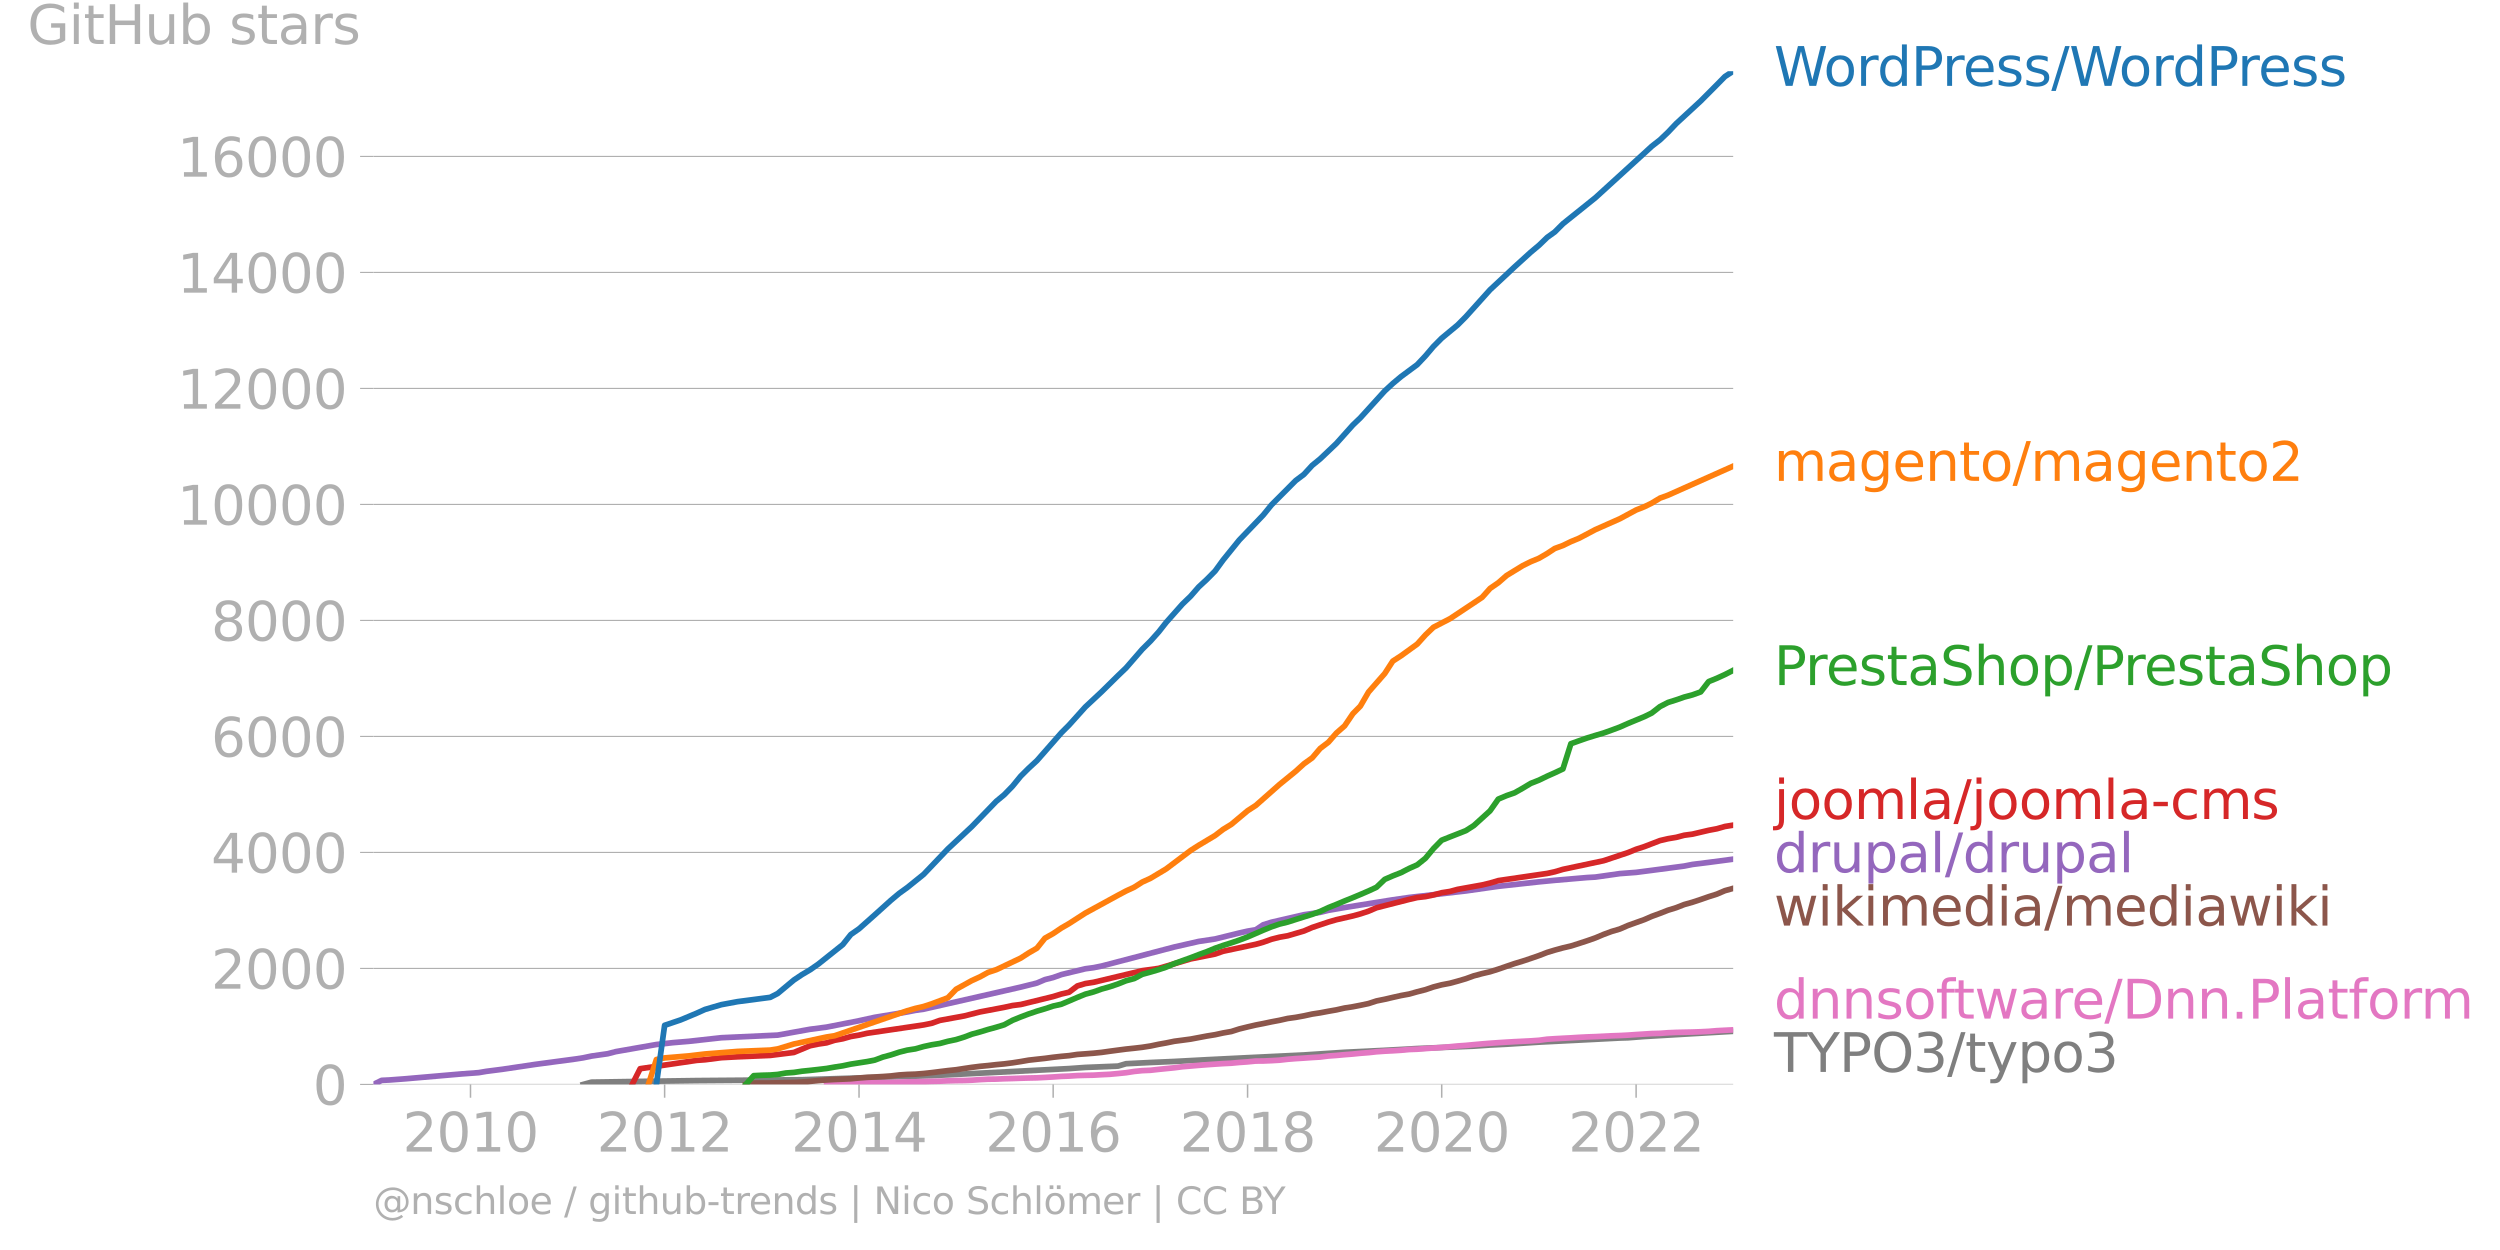 <svg xmlns="http://www.w3.org/2000/svg" xmlns:xlink="http://www.w3.org/1999/xlink" width="875.447" height="437.778" viewBox="0 0 656.585 328.333"><defs><style>*{stroke-linejoin:round;stroke-linecap:butt}</style></defs><g id="figure_1"><path id="patch_1" d="M0 328.333h656.585V0H0v328.333z" style="fill:none"/><g id="axes_1"><path id="patch_2" d="M98.073 284.806h357.12V18.694H98.073v266.112z" style="fill:none"/><g id="matplotlib.axis_1"><g id="xtick_1"><g id="line2d_1"><defs><path id="m9756df8a21" d="M0 0v3.5" style="stroke:#b0b0b0;stroke-width:.4"/></defs><use xlink:href="#m9756df8a21" x="123.567" y="284.806" style="fill:#b0b0b0;stroke:#b0b0b0;stroke-width:.4"/></g><g id="text_1" style="fill:#b0b0b0" transform="matrix(.14 0 0 -.14 105.752 302.444)"><defs><path id="DejaVuSans-32" d="M1228 531h2203V0H469v531q359 372 979 998 621 627 780 809 303 340 423 576 121 236 121 464 0 372-261 606-261 235-680 235-297 0-627-103-329-103-704-313v638q381 153 712 231 332 78 607 78 725 0 1156-363 431-362 431-968 0-288-108-546-107-257-392-607-78-91-497-524-418-433-1181-1211z" transform="scale(.016)"/><path id="DejaVuSans-30" d="M2034 4250q-487 0-733-480-245-479-245-1442 0-959 245-1439 246-480 733-480 491 0 736 480 246 480 246 1439 0 963-246 1442-245 480-736 480zm0 500q785 0 1199-621 414-620 414-1801 0-1178-414-1799Q2819-91 2034-91q-784 0-1198 620-414 621-414 1799 0 1181 414 1801 414 621 1198 621z" transform="scale(.016)"/><path id="DejaVuSans-31" d="M794 531h1031v3560L703 3866v575l1116 225h631V531h1031V0H794v531z" transform="scale(.016)"/></defs><use xlink:href="#DejaVuSans-32"/><use xlink:href="#DejaVuSans-30" x="63.623"/><use xlink:href="#DejaVuSans-31" x="127.246"/><use xlink:href="#DejaVuSans-30" x="190.869"/></g></g><g id="xtick_2"><use xlink:href="#m9756df8a21" id="line2d_2" x="174.554" y="284.806" style="fill:#b0b0b0;stroke:#b0b0b0;stroke-width:.4"/><g id="text_2" style="fill:#b0b0b0" transform="matrix(.14 0 0 -.14 156.739 302.444)"><use xlink:href="#DejaVuSans-32"/><use xlink:href="#DejaVuSans-30" x="63.623"/><use xlink:href="#DejaVuSans-31" x="127.246"/><use xlink:href="#DejaVuSans-32" x="190.869"/></g></g><g id="xtick_3"><use xlink:href="#m9756df8a21" id="line2d_3" x="225.611" y="284.806" style="fill:#b0b0b0;stroke:#b0b0b0;stroke-width:.4"/><g id="text_3" style="fill:#b0b0b0" transform="matrix(.14 0 0 -.14 207.796 302.444)"><defs><path id="DejaVuSans-34" d="M2419 4116 825 1625h1594v2491zm-166 550h794V1625h666v-525h-666V0h-628v1100H313v609l1940 2957z" transform="scale(.016)"/></defs><use xlink:href="#DejaVuSans-32"/><use xlink:href="#DejaVuSans-30" x="63.623"/><use xlink:href="#DejaVuSans-31" x="127.246"/><use xlink:href="#DejaVuSans-34" x="190.869"/></g></g><g id="xtick_4"><use xlink:href="#m9756df8a21" id="line2d_4" x="276.598" y="284.806" style="fill:#b0b0b0;stroke:#b0b0b0;stroke-width:.4"/><g id="text_4" style="fill:#b0b0b0" transform="matrix(.14 0 0 -.14 258.783 302.444)"><defs><path id="DejaVuSans-36" d="M2113 2584q-425 0-674-291-248-290-248-796 0-503 248-796 249-292 674-292t673 292q248 293 248 796 0 506-248 796-248 291-673 291zm1253 1979v-575q-238 112-480 171-242 60-480 60-625 0-955-422-329-422-376-1275 184 272 462 417 279 145 613 145 703 0 1111-427 408-426 408-1160 0-719-425-1154Q2819-91 2113-91q-810 0-1238 620-428 621-428 1799 0 1106 525 1764t1409 658q238 0 480-47t505-140z" transform="scale(.016)"/></defs><use xlink:href="#DejaVuSans-32"/><use xlink:href="#DejaVuSans-30" x="63.623"/><use xlink:href="#DejaVuSans-31" x="127.246"/><use xlink:href="#DejaVuSans-36" x="190.869"/></g></g><g id="xtick_5"><use xlink:href="#m9756df8a21" id="line2d_5" x="327.655" y="284.806" style="fill:#b0b0b0;stroke:#b0b0b0;stroke-width:.4"/><g id="text_5" style="fill:#b0b0b0" transform="matrix(.14 0 0 -.14 309.84 302.444)"><defs><path id="DejaVuSans-38" d="M2034 2216q-450 0-708-241-257-241-257-662 0-422 257-663 258-241 708-241t709 242q260 243 260 662 0 421-258 662-257 241-711 241zm-631 268q-406 100-633 378-226 279-226 679 0 559 398 884 399 325 1092 325 697 0 1094-325t397-884q0-400-227-679-226-278-629-378 456-106 710-416 255-309 255-755 0-679-414-1042Q2806-91 2034-91q-771 0-1186 362-414 363-414 1042 0 446 256 755 257 310 713 416zm-231 997q0-362 226-565 227-203 636-203 407 0 636 203 230 203 230 565 0 363-230 566-229 203-636 203-409 0-636-203-226-203-226-566z" transform="scale(.016)"/></defs><use xlink:href="#DejaVuSans-32"/><use xlink:href="#DejaVuSans-30" x="63.623"/><use xlink:href="#DejaVuSans-31" x="127.246"/><use xlink:href="#DejaVuSans-38" x="190.869"/></g></g><g id="xtick_6"><use xlink:href="#m9756df8a21" id="line2d_6" x="378.642" y="284.806" style="fill:#b0b0b0;stroke:#b0b0b0;stroke-width:.4"/><g id="text_6" style="fill:#b0b0b0" transform="matrix(.14 0 0 -.14 360.827 302.444)"><use xlink:href="#DejaVuSans-32"/><use xlink:href="#DejaVuSans-30" x="63.623"/><use xlink:href="#DejaVuSans-32" x="127.246"/><use xlink:href="#DejaVuSans-30" x="190.869"/></g></g><g id="xtick_7"><use xlink:href="#m9756df8a21" id="line2d_7" x="429.7" y="284.806" style="fill:#b0b0b0;stroke:#b0b0b0;stroke-width:.4"/><g id="text_7" style="fill:#b0b0b0" transform="matrix(.14 0 0 -.14 411.885 302.444)"><use xlink:href="#DejaVuSans-32"/><use xlink:href="#DejaVuSans-30" x="63.623"/><use xlink:href="#DejaVuSans-32" x="127.246"/><use xlink:href="#DejaVuSans-32" x="190.869"/></g></g></g><g id="matplotlib.axis_2"><g id="ytick_1"><path id="line2d_8" d="M98.073 284.806h357.12" clip-path="url(#p0dc542a5f7)" style="fill:none;stroke:#b0b0b0;stroke-width:.3;stroke-linecap:square"/><g id="line2d_9"><defs><path id="mdb23bad5a7" d="M0 0h-3.5" style="stroke:#b0b0b0;stroke-width:.3"/></defs><use xlink:href="#mdb23bad5a7" x="98.073" y="284.806" style="fill:#b0b0b0;stroke:#b0b0b0;stroke-width:.3"/></g><use xlink:href="#DejaVuSans-30" id="text_8" style="fill:#b0b0b0" transform="matrix(.14 0 0 -.14 82.166 290.125)"/></g><g id="ytick_2"><path id="line2d_10" d="M98.073 254.341h357.12" clip-path="url(#p0dc542a5f7)" style="fill:none;stroke:#b0b0b0;stroke-width:.3;stroke-linecap:square"/><use xlink:href="#mdb23bad5a7" id="line2d_11" x="98.073" y="254.341" style="fill:#b0b0b0;stroke:#b0b0b0;stroke-width:.3"/><g id="text_9" style="fill:#b0b0b0" transform="matrix(.14 0 0 -.14 55.443 259.66)"><use xlink:href="#DejaVuSans-32"/><use xlink:href="#DejaVuSans-30" x="63.623"/><use xlink:href="#DejaVuSans-30" x="127.246"/><use xlink:href="#DejaVuSans-30" x="190.869"/></g></g><g id="ytick_3"><path id="line2d_12" d="M98.073 223.876h357.12" clip-path="url(#p0dc542a5f7)" style="fill:none;stroke:#b0b0b0;stroke-width:.3;stroke-linecap:square"/><use xlink:href="#mdb23bad5a7" id="line2d_13" x="98.073" y="223.876" style="fill:#b0b0b0;stroke:#b0b0b0;stroke-width:.3"/><g id="text_10" style="fill:#b0b0b0" transform="matrix(.14 0 0 -.14 55.443 229.195)"><use xlink:href="#DejaVuSans-34"/><use xlink:href="#DejaVuSans-30" x="63.623"/><use xlink:href="#DejaVuSans-30" x="127.246"/><use xlink:href="#DejaVuSans-30" x="190.869"/></g></g><g id="ytick_4"><path id="line2d_14" d="M98.073 193.411h357.12" clip-path="url(#p0dc542a5f7)" style="fill:none;stroke:#b0b0b0;stroke-width:.3;stroke-linecap:square"/><use xlink:href="#mdb23bad5a7" id="line2d_15" x="98.073" y="193.411" style="fill:#b0b0b0;stroke:#b0b0b0;stroke-width:.3"/><g id="text_11" style="fill:#b0b0b0" transform="matrix(.14 0 0 -.14 55.443 198.73)"><use xlink:href="#DejaVuSans-36"/><use xlink:href="#DejaVuSans-30" x="63.623"/><use xlink:href="#DejaVuSans-30" x="127.246"/><use xlink:href="#DejaVuSans-30" x="190.869"/></g></g><g id="ytick_5"><path id="line2d_16" d="M98.073 162.946h357.12" clip-path="url(#p0dc542a5f7)" style="fill:none;stroke:#b0b0b0;stroke-width:.3;stroke-linecap:square"/><use xlink:href="#mdb23bad5a7" id="line2d_17" x="98.073" y="162.946" style="fill:#b0b0b0;stroke:#b0b0b0;stroke-width:.3"/><g id="text_12" style="fill:#b0b0b0" transform="matrix(.14 0 0 -.14 55.443 168.265)"><use xlink:href="#DejaVuSans-38"/><use xlink:href="#DejaVuSans-30" x="63.623"/><use xlink:href="#DejaVuSans-30" x="127.246"/><use xlink:href="#DejaVuSans-30" x="190.869"/></g></g><g id="ytick_6"><path id="line2d_18" d="M98.073 132.481h357.12" clip-path="url(#p0dc542a5f7)" style="fill:none;stroke:#b0b0b0;stroke-width:.3;stroke-linecap:square"/><use xlink:href="#mdb23bad5a7" id="line2d_19" x="98.073" y="132.481" style="fill:#b0b0b0;stroke:#b0b0b0;stroke-width:.3"/><g id="text_13" style="fill:#b0b0b0" transform="matrix(.14 0 0 -.14 46.536 137.8)"><use xlink:href="#DejaVuSans-31"/><use xlink:href="#DejaVuSans-30" x="63.623"/><use xlink:href="#DejaVuSans-30" x="127.246"/><use xlink:href="#DejaVuSans-30" x="190.869"/><use xlink:href="#DejaVuSans-30" x="254.492"/></g></g><g id="ytick_7"><path id="line2d_20" d="M98.073 102.016h357.12" clip-path="url(#p0dc542a5f7)" style="fill:none;stroke:#b0b0b0;stroke-width:.3;stroke-linecap:square"/><use xlink:href="#mdb23bad5a7" id="line2d_21" x="98.073" y="102.016" style="fill:#b0b0b0;stroke:#b0b0b0;stroke-width:.3"/><g id="text_14" style="fill:#b0b0b0" transform="matrix(.14 0 0 -.14 46.536 107.335)"><use xlink:href="#DejaVuSans-31"/><use xlink:href="#DejaVuSans-32" x="63.623"/><use xlink:href="#DejaVuSans-30" x="127.246"/><use xlink:href="#DejaVuSans-30" x="190.869"/><use xlink:href="#DejaVuSans-30" x="254.492"/></g></g><g id="ytick_8"><path id="line2d_22" d="M98.073 71.55h357.12" clip-path="url(#p0dc542a5f7)" style="fill:none;stroke:#b0b0b0;stroke-width:.3;stroke-linecap:square"/><use xlink:href="#mdb23bad5a7" id="line2d_23" x="98.073" y="71.551" style="fill:#b0b0b0;stroke:#b0b0b0;stroke-width:.3"/><g id="text_15" style="fill:#b0b0b0" transform="matrix(.14 0 0 -.14 46.536 76.87)"><use xlink:href="#DejaVuSans-31"/><use xlink:href="#DejaVuSans-34" x="63.623"/><use xlink:href="#DejaVuSans-30" x="127.246"/><use xlink:href="#DejaVuSans-30" x="190.869"/><use xlink:href="#DejaVuSans-30" x="254.492"/></g></g><g id="ytick_9"><path id="line2d_24" d="M98.073 41.086h357.12" clip-path="url(#p0dc542a5f7)" style="fill:none;stroke:#b0b0b0;stroke-width:.3;stroke-linecap:square"/><use xlink:href="#mdb23bad5a7" id="line2d_25" x="98.073" y="41.086" style="fill:#b0b0b0;stroke:#b0b0b0;stroke-width:.3"/><g id="text_16" style="fill:#b0b0b0" transform="matrix(.14 0 0 -.14 46.536 46.405)"><use xlink:href="#DejaVuSans-31"/><use xlink:href="#DejaVuSans-36" x="63.623"/><use xlink:href="#DejaVuSans-30" x="127.246"/><use xlink:href="#DejaVuSans-30" x="190.869"/><use xlink:href="#DejaVuSans-30" x="254.492"/></g></g><g id="text_17" style="fill:#b0b0b0" transform="matrix(.14 0 0 -.14 7.2 11.563)"><defs><path id="DejaVuSans-47" d="M3809 666v1253H2778v519h1656V434q-365-259-806-392-440-133-940-133-1094 0-1712 639-617 640-617 1780 0 1144 617 1783 618 639 1712 639 456 0 867-113 411-112 758-331v-672q-350 297-744 447t-828 150q-857 0-1287-478-429-478-429-1425 0-944 429-1422 430-478 1287-478 334 0 596 58 263 58 472 180z" transform="scale(.016)"/><path id="DejaVuSans-69" d="M603 3500h575V0H603v3500zm0 1363h575v-729H603v729z" transform="scale(.016)"/><path id="DejaVuSans-74" d="M1172 4494v-994h1184v-447H1172V1153q0-428 117-550t477-122h590V0h-590q-666 0-919 248-253 249-253 905v1900H172v447h422v994h578z" transform="scale(.016)"/><path id="DejaVuSans-48" d="M628 4666h631V2753h2294v1913h631V0h-631v2222H1259V0H628v4666z" transform="scale(.016)"/><path id="DejaVuSans-75" d="M544 1381v2119h575V1403q0-497 193-746 194-248 582-248 465 0 735 297 271 297 271 810v1984h575V0h-575v538q-209-319-486-474-276-155-642-155-603 0-916 375-312 375-312 1097zm1447 2203z" transform="scale(.016)"/><path id="DejaVuSans-62" d="M3116 1747q0 634-261 995t-717 361q-457 0-718-361t-261-995q0-634 261-995t718-361q456 0 717 361t261 995zM1159 2969q182 312 458 463 277 152 661 152 638 0 1036-506 399-506 399-1331T3314 415Q2916-91 2278-91q-384 0-661 152-276 152-458 464V0H581v4863h578V2969z" transform="scale(.016)"/><path id="DejaVuSans-73" d="M2834 3397v-544q-243 125-506 187-262 63-544 63-428 0-642-131t-214-394q0-200 153-314t616-217l197-44q612-131 870-370t258-667q0-488-386-773Q2250-91 1575-91q-281 0-586 55T347 128v594q319-166 628-249 309-82 613-82 406 0 624 139 219 139 219 392 0 234-158 359-157 125-692 241l-200 47q-534 112-772 345-237 233-237 639 0 494 350 762 350 269 994 269 318 0 599-47 282-46 519-140z" transform="scale(.016)"/><path id="DejaVuSans-61" d="M2194 1759q-697 0-966-159t-269-544q0-306 202-486 202-179 548-179 479 0 768 339t289 901v128h-572zm1147 238V0h-575v531q-197-318-491-470T1556-91q-537 0-855 302-317 302-317 808 0 590 395 890 396 300 1180 300h807v57q0 397-261 614t-733 217q-300 0-585-72-284-72-546-216v532q315 122 612 182 297 61 578 61 760 0 1135-394 375-393 375-1193z" transform="scale(.016)"/><path id="DejaVuSans-72" d="M2631 2963q-97 56-211 82-114 27-251 27-488 0-749-317t-261-911V0H581v3500h578v-544q182 319 472 473 291 155 707 155 59 0 131-8 72-7 159-23l3-590z" transform="scale(.016)"/></defs><use xlink:href="#DejaVuSans-47"/><use xlink:href="#DejaVuSans-69" x="77.49"/><use xlink:href="#DejaVuSans-74" x="105.273"/><use xlink:href="#DejaVuSans-48" x="144.482"/><use xlink:href="#DejaVuSans-75" x="219.678"/><use xlink:href="#DejaVuSans-62" x="283.057"/><use xlink:href="#DejaVuSans-20" x="346.533"/><use xlink:href="#DejaVuSans-73" x="378.32"/><use xlink:href="#DejaVuSans-74" x="430.42"/><use xlink:href="#DejaVuSans-61" x="469.629"/><use xlink:href="#DejaVuSans-72" x="530.908"/><use xlink:href="#DejaVuSans-73" x="572.021"/></g></g><path id="line2d_26" d="m153.181 284.806 2.165-.594 12.782-.198 14.877-.213 17.112-.137 10.547-.092 34.015-1.066 36.11-1.858 4.26-.305 8.592-.35 2.095-.625 6.426-.32 6.286-.274 8.52-.457 10.687-.533 4.121-.198 10.687-.518 10.686-.7 6.286-.305 4.26-.214 4.261-.228 4.26-.244 14.878-.624 4.26-.29 4.33-.213 8.522-.548 12.642-.64 8.59-.442 2.096-.06 4.33-.336 23.33-1.37h0" clip-path="url(#p0dc542a5f7)" style="fill:none;stroke:#7f7f7f;stroke-width:1.5;stroke-linecap:square"/><path id="line2d_27" d="m217.09 284.806 2.095-.122 2.165-.06 2.096-.123 2.165-.06 2.165-.061 1.956-.016 2.165-.06h2.095l2.166-.107 2.095-.061 2.165-.03 2.165-.046 2.096-.061 2.165-.046 2.095-.091 2.166-.061 2.165-.03 1.955-.077 2.166-.152 2.095-.107 2.165-.03 2.096-.092 2.165-.06 2.165-.077 2.095-.06 2.166-.046 2.095-.107 2.165-.122 2.165-.152 2.026-.076 2.165-.137 2.096-.061 2.165-.046 2.095-.122 2.165-.107 2.166-.198 2.095-.213 2.165-.335 2.095-.213 2.166-.092 2.165-.243 1.956-.198 2.165-.214 2.095-.274 2.165-.183 2.096-.182 2.165-.168 2.165-.152 2.095-.137 2.166-.107 2.095-.198 2.165-.152 2.165-.214 1.956-.015 2.165-.091 2.096-.122 2.165-.244 2.095-.167 2.166-.137 2.165-.153 2.095-.122 2.165-.274 2.096-.152 2.165-.198 2.165-.168 1.956-.198 2.165-.167 2.095-.229 2.166-.152 2.095-.107 2.165-.137 2.165-.198 2.096-.076 2.165-.168 2.095-.152 2.165-.137 2.166-.198 2.025-.198 2.165-.152 2.096-.198 2.165-.198 2.095-.168 2.166-.152 2.165-.137 2.095-.122 2.165-.107 2.096-.107 2.165-.152 2.165-.29 1.956-.121 2.165-.122 2.095-.107 2.166-.137 2.095-.106 2.165-.076 2.165-.107 2.096-.107 2.165-.076 2.095-.107 2.166-.152 2.165-.137 1.955-.122 2.166-.06 2.095-.153 2.165-.091 2.096-.046 2.165-.046 2.165-.076 2.095-.107 2.166-.182 2.095-.107 2.165-.107" clip-path="url(#p0dc542a5f7)" style="fill:none;stroke:#e377c2;stroke-width:1.5;stroke-linecap:square"/><path id="line2d_28" d="m195.857 284.806 2.095-.365 2.165-.016h2.166l1.955-.045 2.165-.061 2.096-.03 2.165-.123 2.095-.167 2.166-.198 2.165-.168 2.095-.122 2.165-.091 2.096-.091 2.165-.214 2.165-.167 1.956-.092 2.165-.122 2.095-.152 2.166-.259 2.095-.137 2.165-.076 2.165-.168 2.096-.228 2.165-.274 2.095-.26 2.166-.228 2.165-.335 1.955-.29 2.166-.273 2.095-.198 2.165-.244 2.096-.198 2.165-.274 2.165-.336 2.095-.365 2.166-.244 2.095-.228 2.165-.29 2.165-.243 2.026-.183 2.165-.32 2.096-.152 2.165-.168 2.095-.213 2.165-.305 2.166-.29 2.095-.274 2.165-.228 2.095-.244 2.166-.335 2.165-.457 1.956-.35 2.165-.442 2.095-.274 2.165-.29 2.096-.396 2.165-.41 2.165-.351 2.095-.457 2.166-.381 2.095-.67 2.165-.533 2.165-.503 1.956-.38 2.165-.458 2.096-.396 2.165-.487 2.095-.29 2.166-.396 2.165-.472 2.095-.32 2.165-.411 2.096-.366 2.165-.487 2.165-.335 1.956-.381 2.165-.457 2.095-.685 2.166-.442 2.095-.488 2.165-.487 2.165-.396 2.096-.594 2.165-.549 2.095-.716 2.165-.563 2.166-.411 2.025-.549 2.165-.64 2.096-.761 2.165-.579 2.095-.487 2.166-.686 2.165-.746 2.095-.716 2.165-.655 2.096-.7 2.165-.747 2.165-.838 1.956-.594 2.165-.594 2.095-.488 2.166-.685 2.095-.686 2.165-.761 2.165-.914 2.096-.777 2.165-.64 2.095-.914 2.166-.777 2.165-.776 1.955-.853 2.166-.793 2.095-.822 2.165-.67 2.096-.823 2.165-.61 2.165-.715 2.095-.731 2.166-.686 2.095-.898 2.165-.61" clip-path="url(#p0dc542a5f7)" style="fill:none;stroke:#8c564b;stroke-width:1.5;stroke-linecap:square"/><g id="text_18" style="fill:#1f77b4" transform="matrix(.14 0 0 -.14 465.907 22.557)"><defs><path id="DejaVuSans-57" d="M213 4666h637l981-3944 978 3944h710l981-3944 978 3944h641L4947 0h-794l-984 4050L2175 0h-794L213 4666z" transform="scale(.016)"/><path id="DejaVuSans-6f" d="M1959 3097q-462 0-731-361t-269-989q0-628 267-989 268-361 733-361 460 0 728 362 269 363 269 988 0 622-269 986-268 364-728 364zm0 487q750 0 1178-488 429-487 429-1349 0-859-429-1349Q2709-91 1959-91q-753 0-1180 489-426 490-426 1349 0 862 426 1349 427 488 1180 488z" transform="scale(.016)"/><path id="DejaVuSans-64" d="M2906 2969v1894h575V0h-575v525q-181-312-458-464-276-152-664-152-634 0-1033 506-398 507-398 1332t398 1331q399 506 1033 506 388 0 664-152 277-151 458-463zM947 1747q0-634 261-995t717-361q456 0 718 361 263 361 263 995t-263 995q-262 361-718 361t-717-361q-261-361-261-995z" transform="scale(.016)"/><path id="DejaVuSans-50" d="M1259 4147V2394h794q441 0 681 228 241 228 241 650 0 419-241 647-240 228-681 228h-794zm-631 519h1425q785 0 1186-355 402-355 402-1039 0-691-402-1044-401-353-1186-353h-794V0H628v4666z" transform="scale(.016)"/><path id="DejaVuSans-65" d="M3597 1894v-281H953q38-594 358-905t892-311q331 0 642 81t618 244V178Q3153 47 2828-22t-659-69q-838 0-1327 487-489 488-489 1320 0 859 464 1363 464 505 1252 505 706 0 1117-455 411-454 411-1235zm-575 169q-6 471-264 752-258 282-683 282-481 0-770-272t-333-766l2050 4z" transform="scale(.016)"/><path id="DejaVuSans-2f" d="M1625 4666h531L531-594H0l1625 5260z" transform="scale(.016)"/></defs><use xlink:href="#DejaVuSans-57"/><use xlink:href="#DejaVuSans-6f" x="93.002"/><use xlink:href="#DejaVuSans-72" x="154.184"/><use xlink:href="#DejaVuSans-64" x="193.547"/><use xlink:href="#DejaVuSans-50" x="257.023"/><use xlink:href="#DejaVuSans-72" x="315.576"/><use xlink:href="#DejaVuSans-65" x="354.439"/><use xlink:href="#DejaVuSans-73" x="415.963"/><use xlink:href="#DejaVuSans-73" x="468.063"/><use xlink:href="#DejaVuSans-2f" x="520.162"/><use xlink:href="#DejaVuSans-57" x="553.854"/><use xlink:href="#DejaVuSans-6f" x="646.855"/><use xlink:href="#DejaVuSans-72" x="708.037"/><use xlink:href="#DejaVuSans-64" x="747.4"/><use xlink:href="#DejaVuSans-50" x="810.877"/><use xlink:href="#DejaVuSans-72" x="869.43"/><use xlink:href="#DejaVuSans-65" x="908.293"/><use xlink:href="#DejaVuSans-73" x="969.816"/><use xlink:href="#DejaVuSans-73" x="1021.916"/></g><g id="text_19" style="fill:#ff7f0e" transform="matrix(.14 0 0 -.14 465.907 126.29)"><defs><path id="DejaVuSans-6d" d="M3328 2828q216 388 516 572t706 184q547 0 844-383 297-382 297-1088V0h-578v2094q0 503-179 746-178 244-543 244-447 0-707-297-259-296-259-809V0h-578v2094q0 506-178 748t-550 242q-441 0-701-298-259-298-259-808V0H581v3500h578v-544q197 322 472 475t653 153q382 0 649-194 267-193 395-562z" transform="scale(.016)"/><path id="DejaVuSans-67" d="M2906 1791q0 625-258 968-257 344-723 344-462 0-720-344-258-343-258-968 0-622 258-966t720-344q466 0 723 344 258 344 258 966zm575-1357q0-893-397-1329-396-436-1215-436-303 0-572 45t-522 139v559q253-137 500-202 247-66 503-66 566 0 847 295t281 892v285q-178-310-456-463T1784 0Q1141 0 747 490 353 981 353 1791q0 812 394 1302 394 491 1037 491 388 0 666-153t456-462v531h575V434z" transform="scale(.016)"/><path id="DejaVuSans-6e" d="M3513 2113V0h-575v2094q0 497-194 743-194 247-581 247-466 0-735-297-269-296-269-809V0H581v3500h578v-544q207 316 486 472 280 156 646 156 603 0 912-373 310-373 310-1098z" transform="scale(.016)"/></defs><use xlink:href="#DejaVuSans-6d"/><use xlink:href="#DejaVuSans-61" x="97.412"/><use xlink:href="#DejaVuSans-67" x="158.691"/><use xlink:href="#DejaVuSans-65" x="222.168"/><use xlink:href="#DejaVuSans-6e" x="283.691"/><use xlink:href="#DejaVuSans-74" x="347.07"/><use xlink:href="#DejaVuSans-6f" x="386.279"/><use xlink:href="#DejaVuSans-2f" x="447.461"/><use xlink:href="#DejaVuSans-6d" x="481.152"/><use xlink:href="#DejaVuSans-61" x="578.564"/><use xlink:href="#DejaVuSans-67" x="639.844"/><use xlink:href="#DejaVuSans-65" x="703.32"/><use xlink:href="#DejaVuSans-6e" x="764.844"/><use xlink:href="#DejaVuSans-74" x="828.223"/><use xlink:href="#DejaVuSans-6f" x="867.432"/><use xlink:href="#DejaVuSans-32" x="928.613"/></g><g id="text_20" style="fill:#2ca02c" transform="matrix(.14 0 0 -.14 465.907 179.924)"><defs><path id="DejaVuSans-53" d="M3425 4513v-616q-359 172-678 256-319 85-616 85-515 0-795-200t-280-569q0-310 186-468 186-157 705-254l381-78q706-135 1042-474t336-907q0-679-455-1029Q2797-91 1919-91q-331 0-705 75-373 75-773 222v650q384-215 753-325 369-109 725-109 540 0 834 212 294 213 294 607 0 343-211 537t-692 291l-385 75q-706 140-1022 440-315 300-315 835 0 619 436 975t1201 356q329 0 669-60 341-59 697-177z" transform="scale(.016)"/><path id="DejaVuSans-68" d="M3513 2113V0h-575v2094q0 497-194 743-194 247-581 247-466 0-735-297-269-296-269-809V0H581v4863h578V2956q207 316 486 472 280 156 646 156 603 0 912-373 310-373 310-1098z" transform="scale(.016)"/><path id="DejaVuSans-70" d="M1159 525v-1856H581v4831h578v-531q182 312 458 463 277 152 661 152 638 0 1036-506 399-506 399-1331T3314 415Q2916-91 2278-91q-384 0-661 152-276 152-458 464zm1957 1222q0 634-261 995t-717 361q-457 0-718-361t-261-995q0-634 261-995t718-361q456 0 717 361t261 995z" transform="scale(.016)"/></defs><use xlink:href="#DejaVuSans-50"/><use xlink:href="#DejaVuSans-72" x="58.553"/><use xlink:href="#DejaVuSans-65" x="97.416"/><use xlink:href="#DejaVuSans-73" x="158.939"/><use xlink:href="#DejaVuSans-74" x="211.039"/><use xlink:href="#DejaVuSans-61" x="250.248"/><use xlink:href="#DejaVuSans-53" x="311.527"/><use xlink:href="#DejaVuSans-68" x="375.004"/><use xlink:href="#DejaVuSans-6f" x="438.383"/><use xlink:href="#DejaVuSans-70" x="499.564"/><use xlink:href="#DejaVuSans-2f" x="563.041"/><use xlink:href="#DejaVuSans-50" x="596.732"/><use xlink:href="#DejaVuSans-72" x="655.285"/><use xlink:href="#DejaVuSans-65" x="694.148"/><use xlink:href="#DejaVuSans-73" x="755.672"/><use xlink:href="#DejaVuSans-74" x="807.771"/><use xlink:href="#DejaVuSans-61" x="846.98"/><use xlink:href="#DejaVuSans-53" x="908.26"/><use xlink:href="#DejaVuSans-68" x="971.736"/><use xlink:href="#DejaVuSans-6f" x="1035.115"/><use xlink:href="#DejaVuSans-70" x="1096.297"/></g><g id="text_21" style="fill:#d62728" transform="matrix(.14 0 0 -.14 465.907 215.09)"><defs><path id="DejaVuSans-6a" d="M603 3500h575V-63q0-668-255-968-254-300-820-300h-219v487H38q328 0 446 152Q603-541 603-63v3563zm0 1363h575v-729H603v729z" transform="scale(.016)"/><path id="DejaVuSans-6c" d="M603 4863h575V0H603v4863z" transform="scale(.016)"/><path id="DejaVuSans-2d" d="M313 2009h1684v-512H313v512z" transform="scale(.016)"/><path id="DejaVuSans-63" d="M3122 3366v-538q-244 135-489 202t-495 67q-560 0-870-355-309-354-309-995t309-996q310-354 870-354 250 0 495 67t489 202V134Q2881 22 2623-34q-257-57-548-57-791 0-1257 497-465 497-465 1341 0 856 470 1346 471 491 1290 491 265 0 518-55 253-54 491-163z" transform="scale(.016)"/></defs><use xlink:href="#DejaVuSans-6a"/><use xlink:href="#DejaVuSans-6f" x="27.783"/><use xlink:href="#DejaVuSans-6f" x="88.965"/><use xlink:href="#DejaVuSans-6d" x="150.146"/><use xlink:href="#DejaVuSans-6c" x="247.559"/><use xlink:href="#DejaVuSans-61" x="275.342"/><use xlink:href="#DejaVuSans-2f" x="336.621"/><use xlink:href="#DejaVuSans-6a" x="370.313"/><use xlink:href="#DejaVuSans-6f" x="398.096"/><use xlink:href="#DejaVuSans-6f" x="459.277"/><use xlink:href="#DejaVuSans-6d" x="520.459"/><use xlink:href="#DejaVuSans-6c" x="617.871"/><use xlink:href="#DejaVuSans-61" x="645.654"/><use xlink:href="#DejaVuSans-2d" x="706.934"/><use xlink:href="#DejaVuSans-63" x="743.018"/><use xlink:href="#DejaVuSans-6d" x="797.998"/><use xlink:href="#DejaVuSans-73" x="895.41"/></g><g id="text_22" style="fill:#9467bd" transform="matrix(.14 0 0 -.14 465.907 229.09)"><use xlink:href="#DejaVuSans-64"/><use xlink:href="#DejaVuSans-72" x="63.477"/><use xlink:href="#DejaVuSans-75" x="104.59"/><use xlink:href="#DejaVuSans-70" x="167.969"/><use xlink:href="#DejaVuSans-61" x="231.445"/><use xlink:href="#DejaVuSans-6c" x="292.725"/><use xlink:href="#DejaVuSans-2f" x="320.508"/><use xlink:href="#DejaVuSans-64" x="354.199"/><use xlink:href="#DejaVuSans-72" x="417.676"/><use xlink:href="#DejaVuSans-75" x="458.789"/><use xlink:href="#DejaVuSans-70" x="522.168"/><use xlink:href="#DejaVuSans-61" x="585.645"/><use xlink:href="#DejaVuSans-6c" x="646.924"/></g><g id="text_23" style="fill:#8c564b" transform="matrix(.14 0 0 -.14 465.907 243.09)"><defs><path id="DejaVuSans-77" d="M269 3500h575l719-2731 715 2731h678l719-2731 716 2731h575L4050 0h-678l-753 2869L1863 0h-679L269 3500z" transform="scale(.016)"/><path id="DejaVuSans-6b" d="M581 4863h578V1991l1716 1509h734L1753 1863 3688 0h-750L1159 1709V0H581v4863z" transform="scale(.016)"/></defs><use xlink:href="#DejaVuSans-77"/><use xlink:href="#DejaVuSans-69" x="81.787"/><use xlink:href="#DejaVuSans-6b" x="109.57"/><use xlink:href="#DejaVuSans-69" x="167.48"/><use xlink:href="#DejaVuSans-6d" x="195.264"/><use xlink:href="#DejaVuSans-65" x="292.676"/><use xlink:href="#DejaVuSans-64" x="354.199"/><use xlink:href="#DejaVuSans-69" x="417.676"/><use xlink:href="#DejaVuSans-61" x="445.459"/><use xlink:href="#DejaVuSans-2f" x="506.738"/><use xlink:href="#DejaVuSans-6d" x="540.43"/><use xlink:href="#DejaVuSans-65" x="637.842"/><use xlink:href="#DejaVuSans-64" x="699.365"/><use xlink:href="#DejaVuSans-69" x="762.842"/><use xlink:href="#DejaVuSans-61" x="790.625"/><use xlink:href="#DejaVuSans-77" x="851.904"/><use xlink:href="#DejaVuSans-69" x="933.691"/><use xlink:href="#DejaVuSans-6b" x="961.475"/><use xlink:href="#DejaVuSans-69" x="1019.385"/></g><g id="text_24" style="fill:#e377c2" transform="matrix(.14 0 0 -.14 465.907 267.526)"><defs><path id="DejaVuSans-66" d="M2375 4863v-479h-550q-309 0-430-125-120-125-120-450v-309h947v-447h-947V0H697v3053H147v447h550v244q0 584 272 851 272 268 862 268h544z" transform="scale(.016)"/><path id="DejaVuSans-44" d="M1259 4147V519h763q966 0 1414 437 448 438 448 1382 0 937-448 1373t-1414 436h-763zm-631 519h1297q1356 0 1990-564 635-564 635-1764 0-1207-638-1773Q3275 0 1925 0H628v4666z" transform="scale(.016)"/><path id="DejaVuSans-2e" d="M684 794h660V0H684v794z" transform="scale(.016)"/></defs><use xlink:href="#DejaVuSans-64"/><use xlink:href="#DejaVuSans-6e" x="63.477"/><use xlink:href="#DejaVuSans-6e" x="126.855"/><use xlink:href="#DejaVuSans-73" x="190.234"/><use xlink:href="#DejaVuSans-6f" x="242.334"/><use xlink:href="#DejaVuSans-66" x="303.516"/><use xlink:href="#DejaVuSans-74" x="336.971"/><use xlink:href="#DejaVuSans-77" x="376.18"/><use xlink:href="#DejaVuSans-61" x="457.967"/><use xlink:href="#DejaVuSans-72" x="519.246"/><use xlink:href="#DejaVuSans-65" x="558.109"/><use xlink:href="#DejaVuSans-2f" x="619.633"/><use xlink:href="#DejaVuSans-44" x="653.324"/><use xlink:href="#DejaVuSans-6e" x="730.326"/><use xlink:href="#DejaVuSans-6e" x="793.705"/><use xlink:href="#DejaVuSans-2e" x="857.084"/><use xlink:href="#DejaVuSans-50" x="888.871"/><use xlink:href="#DejaVuSans-6c" x="949.174"/><use xlink:href="#DejaVuSans-61" x="976.957"/><use xlink:href="#DejaVuSans-74" x="1038.236"/><use xlink:href="#DejaVuSans-66" x="1077.445"/><use xlink:href="#DejaVuSans-6f" x="1112.65"/><use xlink:href="#DejaVuSans-72" x="1173.832"/><use xlink:href="#DejaVuSans-6d" x="1213.195"/></g><g id="text_25" style="fill:#7f7f7f" transform="matrix(.14 0 0 -.14 465.907 281.526)"><defs><path id="DejaVuSans-54" d="M-19 4666h3947v-532H2272V0h-634v4134H-19v532z" transform="scale(.016)"/><path id="DejaVuSans-59" d="M-13 4666h679l1293-1919 1285 1919h678L2272 2222V0h-634v2222L-13 4666z" transform="scale(.016)"/><path id="DejaVuSans-4f" d="M2522 4238q-688 0-1093-513-404-512-404-1397 0-881 404-1394 405-512 1093-512 687 0 1089 512 402 513 402 1394 0 885-402 1397-402 513-1089 513zm0 512q981 0 1568-658 588-658 588-1764 0-1103-588-1761Q3503-91 2522-91q-984 0-1574 656-589 657-589 1763t589 1764q590 658 1574 658z" transform="scale(.016)"/><path id="DejaVuSans-33" d="M2597 2516q453-97 707-404 255-306 255-756 0-690-475-1069Q2609-91 1734-91q-293 0-604 58T488 141v609q262-153 574-231 313-78 654-78 593 0 904 234t311 681q0 413-289 645-289 233-804 233h-544v519h569q465 0 712 186t247 536q0 359-255 551-254 193-729 193-260 0-557-57-297-56-653-174v562q360 100 674 150t592 50q719 0 1137-327 419-326 419-882 0-388-222-655t-631-370z" transform="scale(.016)"/><path id="DejaVuSans-79" d="M2059-325q-243-625-475-815-231-191-618-191H506v481h338q237 0 368 113 132 112 291 531l103 262L191 3500h609L1894 763l1094 2737h609L2059-325z" transform="scale(.016)"/></defs><use xlink:href="#DejaVuSans-54"/><use xlink:href="#DejaVuSans-59" x="61.084"/><use xlink:href="#DejaVuSans-50" x="122.168"/><use xlink:href="#DejaVuSans-4f" x="182.471"/><use xlink:href="#DejaVuSans-33" x="261.182"/><use xlink:href="#DejaVuSans-2f" x="324.805"/><use xlink:href="#DejaVuSans-74" x="358.496"/><use xlink:href="#DejaVuSans-79" x="397.705"/><use xlink:href="#DejaVuSans-70" x="456.885"/><use xlink:href="#DejaVuSans-6f" x="520.361"/><use xlink:href="#DejaVuSans-33" x="581.543"/></g><g id="text_26" style="fill:#b0b0b0" transform="matrix(.097 0 0 -.097 98.073 318.842)"><defs><path id="DejaVuSans-40" d="M2381 1678q0-447 222-702 222-254 610-254 384 0 604 256 221 256 221 700 0 438-225 695-225 258-607 258-378 0-602-256-223-256-223-697zm1703-934q-187-241-429-355t-564-114q-538 0-874 389t-336 1014q0 625 337 1015 338 391 873 391 322 0 565-117 244-117 428-354v409h447V722q457 69 714 417 258 349 258 902 0 334-99 628-98 294-298 544-325 409-792 626t-1017 217q-384 0-738-102-353-101-653-301-490-319-767-836-276-517-276-1120 0-497 179-932 180-434 521-765 328-325 759-495 431-171 922-171 403 0 792 136t714 389l281-347q-390-303-851-464t-936-161q-578 0-1091 205-512 205-912 595Q841 78 631 592q-209 514-209 1105 0 569 212 1084 213 516 607 907 403 396 931 607t1119 211q662 0 1229-272 568-271 952-771 234-307 357-666 124-359 124-744 0-822-497-1297T4084 263v481z" transform="scale(.016)"/><path id="DejaVuSans-7c" d="M1344 4891v-6400H813v6400h531z" transform="scale(.016)"/><path id="DejaVuSans-4e" d="M628 4666h850L3547 763v3903h612V0h-850L1241 3903V0H628v4666z" transform="scale(.016)"/><path id="DejaVuSans-f6" d="M1959 3097q-462 0-731-361t-269-989q0-628 267-989 268-361 733-361 460 0 728 362 269 363 269 988 0 622-269 986-268 364-728 364zm0 487q750 0 1178-488 429-487 429-1349 0-859-429-1349Q2709-91 1959-91q-753 0-1180 489-426 490-426 1349 0 862 426 1349 427 488 1180 488zm295 1266h634v-631h-634v631zm-1222 0h634v-631h-634v631z" transform="scale(.016)"/><path id="DejaVuSans-43" d="M4122 4306v-665q-319 297-680 443-361 147-767 147-800 0-1225-489t-425-1414q0-922 425-1411t1225-489q406 0 767 147t680 444V359q-331-225-702-338-370-112-782-112-1060 0-1670 648-609 649-609 1771 0 1125 609 1773 610 649 1670 649 418 0 788-111 371-111 696-333z" transform="scale(.016)"/><path id="DejaVuSans-42" d="M1259 2228V519h1013q509 0 754 211 246 211 246 645 0 438-246 645-245 208-754 208H1259zm0 1919V2741h935q462 0 688 173 227 174 227 530 0 353-227 528-226 175-688 175h-935zm-631 519h1613q722 0 1112-300 391-300 391-853 0-429-200-682t-588-315q466-100 724-418 258-317 258-792 0-625-425-966Q3088 0 2303 0H628v4666z" transform="scale(.016)"/></defs><use xlink:href="#DejaVuSans-40"/><use xlink:href="#DejaVuSans-6e" x="100"/><use xlink:href="#DejaVuSans-73" x="163.379"/><use xlink:href="#DejaVuSans-63" x="215.479"/><use xlink:href="#DejaVuSans-68" x="270.459"/><use xlink:href="#DejaVuSans-6c" x="333.838"/><use xlink:href="#DejaVuSans-6f" x="361.621"/><use xlink:href="#DejaVuSans-65" x="422.803"/><use xlink:href="#DejaVuSans-20" x="484.326"/><use xlink:href="#DejaVuSans-2f" x="516.113"/><use xlink:href="#DejaVuSans-20" x="549.805"/><use xlink:href="#DejaVuSans-67" x="581.592"/><use xlink:href="#DejaVuSans-69" x="645.068"/><use xlink:href="#DejaVuSans-74" x="672.852"/><use xlink:href="#DejaVuSans-68" x="712.061"/><use xlink:href="#DejaVuSans-75" x="775.439"/><use xlink:href="#DejaVuSans-62" x="838.818"/><use xlink:href="#DejaVuSans-2d" x="902.295"/><use xlink:href="#DejaVuSans-74" x="938.379"/><use xlink:href="#DejaVuSans-72" x="977.588"/><use xlink:href="#DejaVuSans-65" x="1016.451"/><use xlink:href="#DejaVuSans-6e" x="1077.975"/><use xlink:href="#DejaVuSans-64" x="1141.354"/><use xlink:href="#DejaVuSans-73" x="1204.83"/><use xlink:href="#DejaVuSans-20" x="1256.93"/><use xlink:href="#DejaVuSans-7c" x="1288.717"/><use xlink:href="#DejaVuSans-20" x="1322.408"/><use xlink:href="#DejaVuSans-4e" x="1354.195"/><use xlink:href="#DejaVuSans-69" x="1429"/><use xlink:href="#DejaVuSans-63" x="1456.783"/><use xlink:href="#DejaVuSans-6f" x="1511.764"/><use xlink:href="#DejaVuSans-20" x="1572.945"/><use xlink:href="#DejaVuSans-53" x="1604.732"/><use xlink:href="#DejaVuSans-63" x="1668.209"/><use xlink:href="#DejaVuSans-68" x="1723.189"/><use xlink:href="#DejaVuSans-6c" x="1786.568"/><use xlink:href="#DejaVuSans-f6" x="1814.352"/><use xlink:href="#DejaVuSans-6d" x="1875.533"/><use xlink:href="#DejaVuSans-65" x="1972.945"/><use xlink:href="#DejaVuSans-72" x="2034.469"/><use xlink:href="#DejaVuSans-20" x="2075.582"/><use xlink:href="#DejaVuSans-7c" x="2107.369"/><use xlink:href="#DejaVuSans-20" x="2141.061"/><use xlink:href="#DejaVuSans-43" x="2172.848"/><use xlink:href="#DejaVuSans-43" x="2242.672"/><use xlink:href="#DejaVuSans-20" x="2312.496"/><use xlink:href="#DejaVuSans-42" x="2344.283"/><use xlink:href="#DejaVuSans-59" x="2407.387"/></g><path id="line2d_29" d="m98.073 284.806 2.165-1.066 1.956-.092 4.26-.32 14.948-1.294 4.33-.32 1.956-.335 4.26-.549 8.591-1.28 10.687-1.431 1.955-.305 2.165-.457 4.261-.609 2.095-.548 10.687-1.874 4.33-.487 4.19-.35 8.522-.945 4.26-.198 10.547-.488 8.521-1.538 4.33-.564 8.522-1.675 4.12-.899 8.522-1.401 2.165-.427 2.165-.304 21.164-4.814 4.33-.99 4.26-1.066 2.096-.9 2.165-.547 2.165-.777 6.287-1.524 2.165-.289 2.095-.426 19.138-5.012 6.356-1.447 4.33-.655 6.356-1.569 2.165-.487 2.165-.366 1.956-1.31 2.165-.67 6.356-1.463 2.166-.502 4.26-.625 2.165-.533 4.26-.731 12.643-2.026 4.33-.625 14.877-1.706 8.522-1.218 10.686-1.173 4.12-.396 8.522-.731 2.165-.122 6.426-.914 4.26-.32 4.121-.533 8.522-1.127 2.165-.427 4.26-.533 6.426-.853h0" clip-path="url(#p0dc542a5f7)" style="fill:none;stroke:#9467bd;stroke-width:1.5;stroke-linecap:square"/><path id="line2d_30" d="m166.033 284.806 2.095-4.128 14.877-2.193 2.165-.153 4.261-.548 4.26-.229 8.592-.365 6.216-.777 4.26-1.767 2.166-.442 2.165-.32 2.095-.67 2.165-.396 2.096-.594 2.165-.366 2.165-.487 14.807-2.193 2.096-.427 2.165-.762 6.426-1.173 4.12-1.05 6.357-1.204 2.165-.472 2.165-.274 8.521-2.087 2.165-.67 2.026-.473 2.165-1.645 2.096-.624 2.165-.335 12.781-3.047 4.33-.61 8.382-2.482 6.426-1.28 2.095-.73 8.591-1.829 1.956-.548 2.165-.777 2.096-.533 2.165-.38 4.26-1.25 2.166-.93 4.26-1.43 2.096-.61 4.33-.99 1.956-.533 2.165-.716 2.095-.9 8.591-2.193 2.096-.487 2.165-.244 2.095-.442 2.165-.578 2.166-.335 2.025-.549 6.426-1.158 2.095-.502 2.166-.64 12.851-1.889 1.956-.426 2.165-.64 10.686-2.27 6.356-2.117 2.166-.884 2.165-.7 4.12-1.584 2.096-.488 2.165-.365 2.096-.549 2.165-.29 4.26-1.005 2.166-.41 2.095-.595 2.165-.35h0" clip-path="url(#p0dc542a5f7)" style="fill:none;stroke:#d62728;stroke-width:1.5;stroke-linecap:square"/><path id="line2d_31" d="m195.857 284.806 2.095-2.3 2.165-.107 2.166-.06 1.955-.153 2.165-.38 2.096-.153 2.165-.32 2.095-.213 2.166-.244 2.165-.259 2.095-.365 2.165-.336 2.096-.441 2.165-.335 2.165-.336 1.956-.38 2.165-.808 2.095-.563 2.166-.716 2.095-.533 2.165-.335 2.165-.61 2.096-.457 2.165-.35 2.095-.564 2.166-.457 2.165-.67 1.955-.746 2.166-.594 2.095-.64 2.165-.594 2.096-.64 2.165-1.173 2.165-.883 2.095-.792 2.166-.732 2.095-.624 2.165-.716 2.165-.487 2.026-.853 2.165-.93 2.096-.853 2.165-.594 2.095-.746 2.165-.61 2.166-.73 2.095-.838 2.165-.58 2.095-1.111 2.166-.594 2.165-.64 1.956-.655 2.165-.93 2.095-.76 2.165-.778 2.096-.807 2.165-.792 2.165-.899 2.095-.731 2.166-.685 2.095-.716 2.165-.823 2.165-.93 1.956-.852 2.165-.884 2.096-.716 2.165-.533 2.095-.67 2.166-.685 2.165-.67 2.095-.762 2.165-1.006 2.096-.837 2.165-.914 2.165-.869 1.956-.822 2.165-.93 2.095-.974 2.166-2.072 2.095-.914 2.165-.853 2.165-1.112 2.096-.929 2.165-1.736 2.095-2.53 2.165-2.208 2.166-.868 2.025-.792 2.165-.853 2.096-1.34 2.165-1.966 2.095-1.904 2.166-3.077 2.165-.914 2.095-.73 2.165-1.22 2.096-1.264 2.165-.853 2.165-1.05 1.956-.869 2.165-1.02 2.095-6.627 2.166-.777 2.095-.73 2.165-.67 2.165-.64 2.096-.747 2.165-.807 2.095-.93 2.166-.898 2.165-.899 1.955-.96 2.166-1.69 2.095-1.082 2.165-.685 2.096-.732 2.165-.578 2.165-.777 2.095-2.712 2.166-.883 2.095-.96 2.165-1.112" clip-path="url(#p0dc542a5f7)" style="fill:none;stroke:#2ca02c;stroke-width:1.5;stroke-linecap:square"/><path id="line2d_32" d="m170.293 284.806 2.096-6.535 2.165-.426 6.356-.533 4.26-.503 6.426-.503 2.096-.167 8.59-.35 1.956-.305 4.26-1.295 8.592-1.843 2.095-.32 19.068-6.565 2.165-.625 2.165-.502 2.096-.686 4.26-1.6 2.166-2.238 4.12-2.27 2.166-.99 2.095-1.158 2.165-.716 6.426-3.046 2.095-1.356 2.166-1.25 2.095-2.62 2.165-1.218 2.165-1.462 2.026-1.173 4.26-2.742 8.592-4.691 2.095-1.112L297.9 233l2.095-1.34 2.166-.99 4.12-2.468 6.426-4.844 2.096-1.34 4.33-2.59 2.095-1.6 2.166-1.324 4.26-3.565 2.165-1.401 6.217-5.5 4.26-3.472 2.166-1.965 2.165-1.554 2.095-2.468 2.165-1.645 2.096-2.406 2.165-1.89 2.165-3.198 1.956-1.98 2.165-3.717 4.26-4.86 2.096-3.244 2.165-1.401 4.26-3.077 2.166-2.407 2.095-2.01 4.33-2.24 6.287-4.173 2.165-1.448 2.095-2.345 2.166-1.493 2.165-1.889 4.26-2.605 2.096-1.036 2.165-.898 2.165-1.265 1.956-1.294 2.165-.792 2.095-1.021 2.166-.899 4.26-2.254 6.426-2.849 4.26-2.3 2.166-.853 1.955-.96 2.166-1.31 2.095-.761 17.112-7.631h0" clip-path="url(#p0dc542a5f7)" style="fill:none;stroke:#ff7f0e;stroke-width:1.5;stroke-linecap:square"/><path id="line2d_33" d="m172.389 284.806 2.165-15.522 4.19-1.416 4.261-1.783 2.165-.975 4.261-1.249 4.26-.792 8.592-1.127 1.955-1.005 4.26-3.55 2.166-1.447 2.095-1.233 2.166-1.508 6.425-5.118 2.096-2.636 2.165-1.508 4.12-3.656 4.261-3.838 2.166-1.813 2.095-1.508 4.33-3.488 6.356-6.672 6.286-5.864 6.426-6.642 2.096-1.736 2.165-2.224 2.165-2.65 2.095-2.088 2.166-1.995 6.425-7.327 2.026-2.026 4.26-4.737 4.261-3.976 4.33-4.265 2.096-2.01 4.26-4.905 2.166-2.148 2.165-2.422 1.956-2.483 4.26-4.798 2.165-2.087 2.096-2.407 2.165-2.01 2.165-2.194 2.095-2.88 4.261-5.27 6.286-6.55 2.165-2.665 6.356-6.383 2.166-1.63 2.165-2.36 2.095-1.707 4.26-4.051 4.331-4.844 1.956-1.874 6.426-7.083 2.095-1.935 2.165-1.812 4.26-3.153 2.166-2.3 2.095-2.468 2.165-2.178 4.191-3.473 2.165-2.179 6.356-7.068 6.426-6.001 4.26-3.87 2.166-1.812 2.165-2.087 1.956-1.401 2.165-2.163 8.521-6.84 12.852-11.713 1.955-1.798 2.166-1.69 2.095-1.996 2.165-2.285 6.426-5.925 4.26-4.28 2.096-2.133 2.165-1.417h0" clip-path="url(#p0dc542a5f7)" style="fill:none;stroke:#1f77b4;stroke-width:1.5;stroke-linecap:square"/></g></g><defs><clipPath id="p0dc542a5f7"><path d="M98.073 18.694h357.12v266.112H98.073z"/></clipPath></defs></svg>